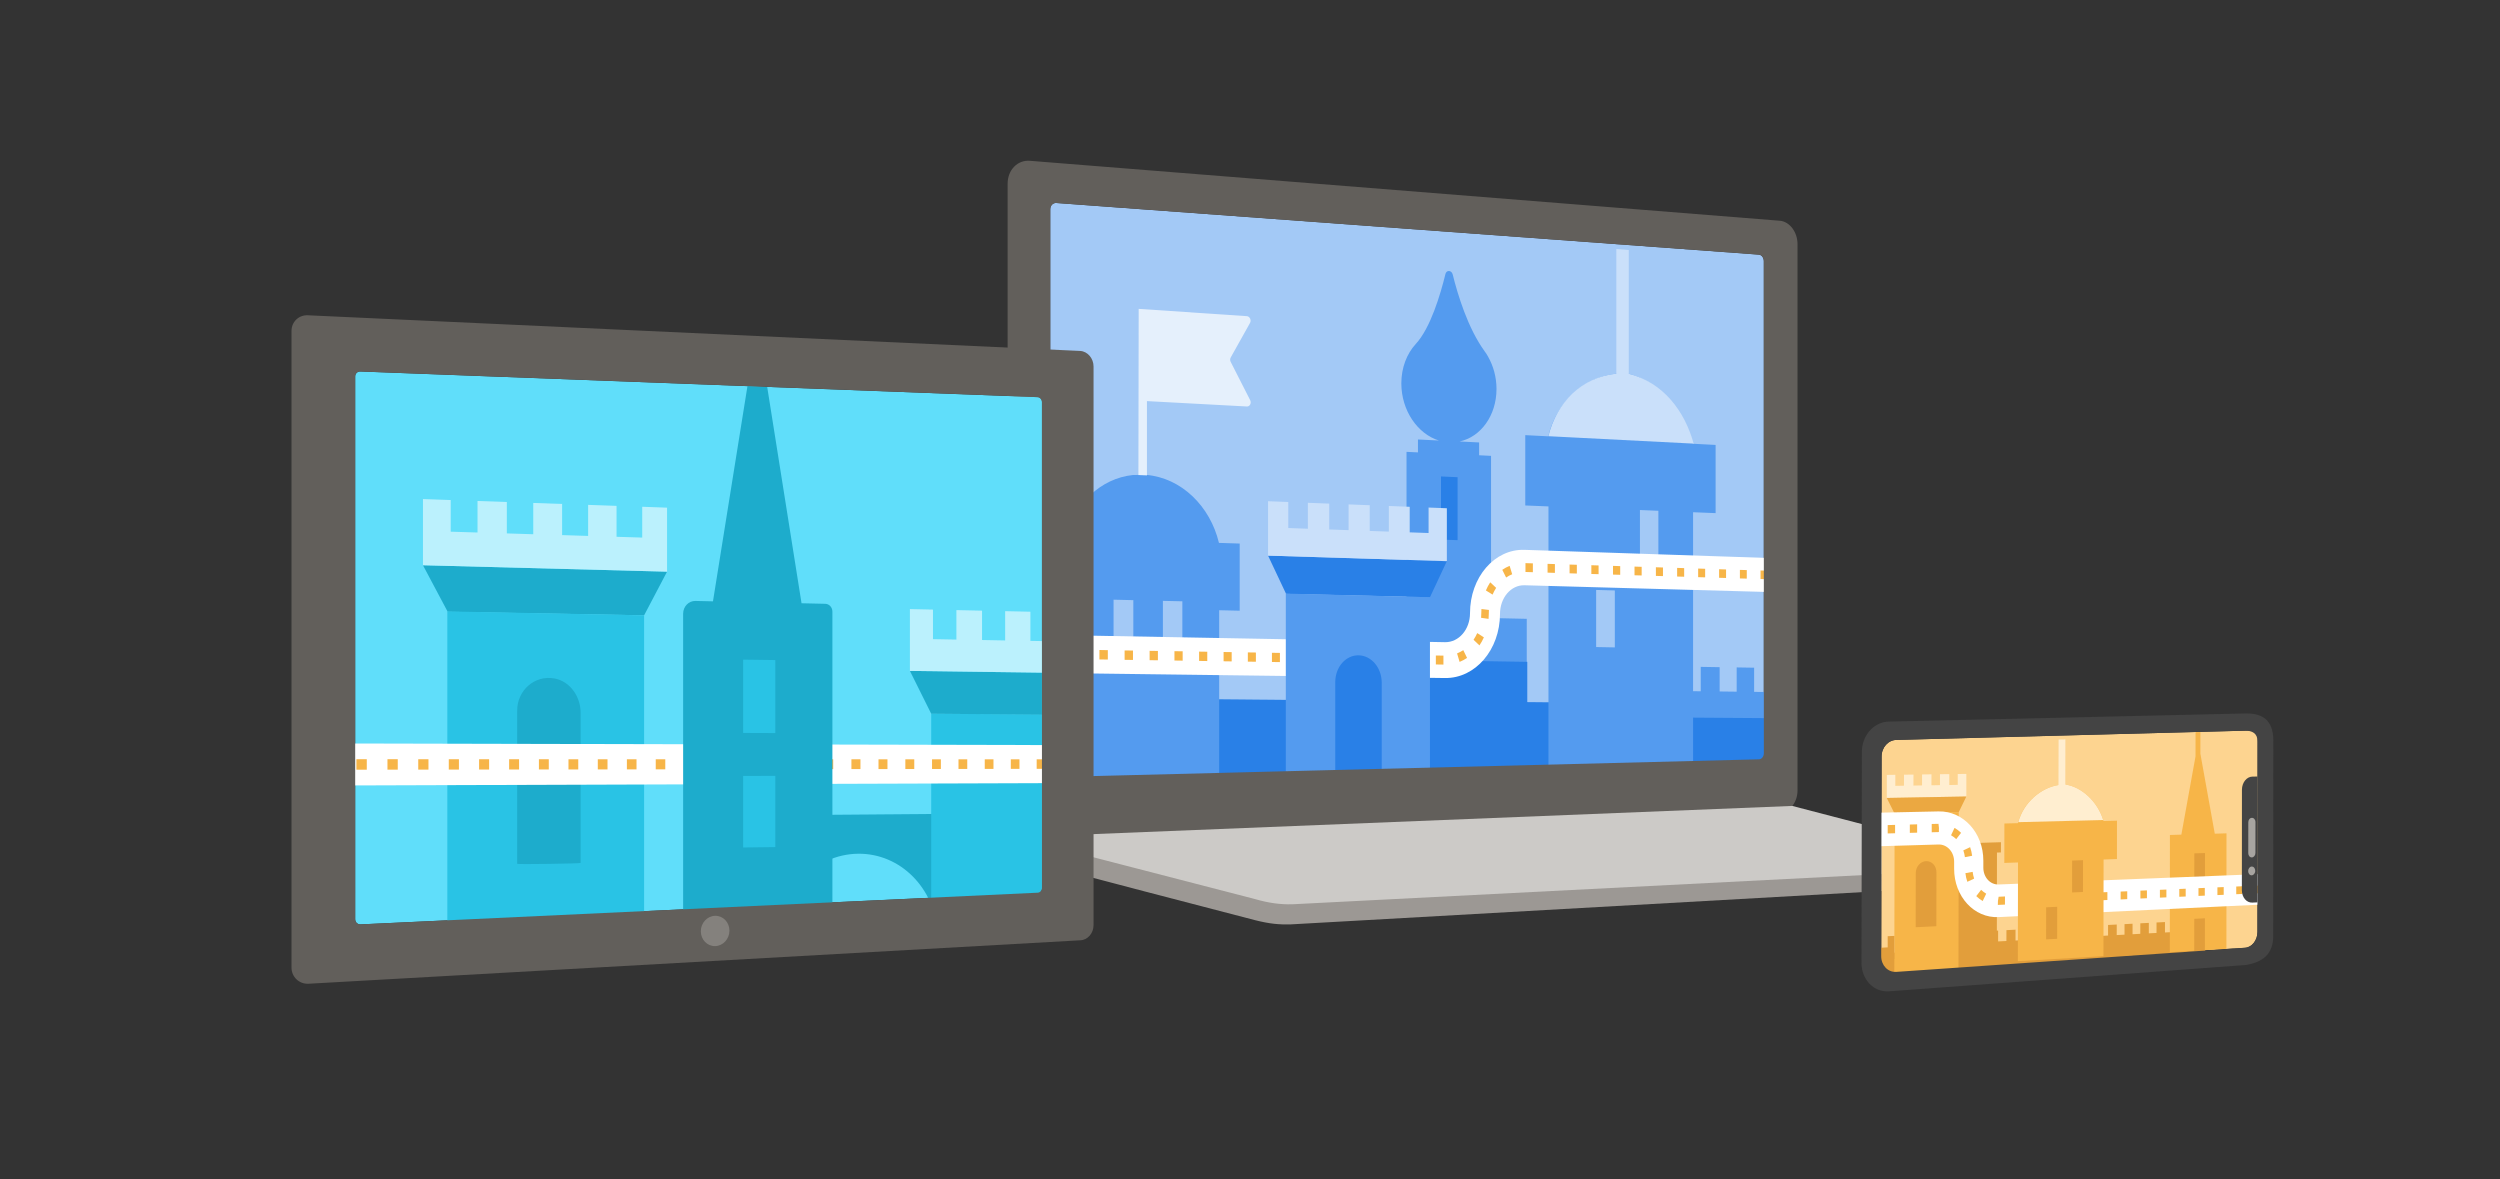 <?xml version="1.0" encoding="utf-8"?>
<!-- Generator: Adobe Illustrator 24.3.0, SVG Export Plug-In . SVG Version: 6.00 Build 0)  -->
<svg version="1.1" id="Layer_1" xmlns="http://www.w3.org/2000/svg" xmlns:xlink="http://www.w3.org/1999/xlink" x="0px" y="0px"
	 viewBox="0 0 636 300" style="enable-background:new 0 0 636 300;" xml:space="preserve">
<rect x="0" y="0" width="636" height="300" fill="#333333" stroke="none"/>
<style type="text/css">
	.st0{fill:#FBC977;}
	.st1{fill:#57AA9A;}
	.st2{fill:#F7B548;}
	.st3{fill:#6BA8F1;}
	.st4{fill:#BDD8F9;}
	.st5{fill:#8065E0;}
	.st6{fill:#FFFFFF;}
	.st7{fill:#1572E0;}
	.st8{fill:#B0D1F7;}
	.st9{fill:#FFD590;}
	.st10{fill:#7FD5CA;}
	.st11{fill:#D8E8FB;}
	.st12{fill:#C2E8E3;}
	.st13{fill:#FFECCD;}
	.st14{fill:#FEDEA7;}
	.st15{fill:#D1C5F4;}
	.st16{fill:#70D6E0;}
	.st17{fill:#25BACA;}
	.st18{fill:#1BA1B5;}
	.st19{fill:#8A6FE8;}
	.st20{fill:url(#SVGID_1_);}
	.st21{fill:#522CD5;}
	.st22{fill:url(#SVGID_2_);}
	.st23{fill:url(#SVGID_3_);}
	.st24{fill:url(#SVGID_4_);}
	.st25{fill:url(#SVGID_5_);}
	.st26{fill:#D8CFF7;}
	.st27{fill:#512BD4;}
	.st28{fill:url(#SVGID_6_);}
	.st29{fill:#A08BE8;}
	.st30{fill:url(#SVGID_7_);}
	.st31{fill:url(#SVGID_8_);}
	.st32{fill:url(#SVGID_9_);}
	.st33{fill:url(#SVGID_10_);}
	.st34{fill:url(#SVGID_11_);}
	.st35{fill:url(#SVGID_12_);}
	.st36{fill:#98C2F5;}
	.st37{fill:#0064DA;}
	.st38{fill:#3E8EED;}
	.st39{fill:#C7E0F4;}
	.st40{fill:#B3AFAB;}
	.st41{fill:#A7A4A0;}
	.st42{fill:#957EE6;}
	.st43{fill:#E5F0FC;}
	.st44{fill:#1DACCC;}
	.st45{fill:#76AFF2;}
	.st46{fill:#FCCF84;}
	.st47{fill:#8DBCF4;}
	.st48{fill:#E1DFDD;}
	.st49{fill:url(#SVGID_13_);}
	.st50{fill:url(#SVGID_14_);}
	.st51{fill:url(#SVGID_15_);}
	.st52{fill:url(#SVGID_16_);}
	.st53{fill:url(#SVGID_17_);}
	.st54{fill:url(#SVGID_18_);}
	.st55{fill:url(#SVGID_19_);}
	.st56{fill:url(#SVGID_20_);}
	.st57{fill:#C8C6C4;}
	.st58{fill:#605D5A;}
	.st59{fill:#797673;}
	.st60{fill:#64BFAF;}
	.st61{fill:#2CC7EA;}
	.st62{fill:url(#SVGID_21_);}
	.st63{fill:url(#SVGID_22_);}
	.st64{fill:url(#SVGID_23_);}
	.st65{fill:url(#SVGID_24_);}
	.st66{fill:url(#SVGID_25_);}
	.st67{fill:url(#SVGID_26_);}
	.st68{fill:#B6E3DE;}
	.st69{fill:#6FCFCE;}
	.st70{fill:#1FB1D1;}
	.st71{fill:url(#SVGID_27_);}
	.st72{fill:#FAC369;}
	.st73{fill:#E29E3B;}
	.st74{fill:#33D5F9;}
	.st75{fill:url(#SVGID_28_);}
	.st76{fill:url(#SVGID_29_);}
	.st77{fill:url(#SVGID_30_);}
	.st78{fill:url(#SVGID_31_);}
	.st79{fill:url(#SVGID_32_);}
	.st80{fill:url(#SVGID_33_);}
	.st81{fill:url(#SVGID_34_);}
	.st82{fill:url(#SVGID_35_);}
	.st83{fill:url(#SVGID_36_);}
	.st84{fill:url(#SVGID_37_);}
	.st85{fill:url(#SVGID_38_);}
	.st86{fill:#D0C5F3;}
	.st87{fill:url(#SVGID_39_);}
	.st88{fill:url(#SVGID_40_);}
	.st89{fill:url(#SVGID_41_);}
	.st90{fill:url(#SVGID_42_);}
	.st91{fill:#EEAB42;}
	.st92{fill:#E8A53F;}
	.st93{fill:#A3C9F6;}
	.st94{fill:url(#SVGID_43_);}
	.st95{fill:url(#SVGID_44_);}
	.st96{fill:url(#SVGID_45_);}
	.st97{fill:url(#SVGID_46_);}
	.st98{fill:url(#SVGID_47_);}
	.st99{fill:url(#SVGID_48_);}
	.st100{fill:url(#SVGID_49_);}
	.st101{fill:url(#SVGID_50_);}
	.st102{fill:#84817D;}
	.st103{fill:url(#SVGID_51_);}
	.st104{fill:url(#SVGID_52_);}
	.st105{fill:url(#SVGID_53_);}
	.st106{fill:url(#SVGID_54_);}
	.st107{fill:url(#SVGID_55_);}
	.st108{fill:url(#SVGID_56_);}
	.st109{fill:url(#SVGID_57_);}
	.st110{fill:url(#SVGID_58_);}
	.st111{fill:#BBACEF;}
	.st112{fill:url(#SVGID_59_);}
	.st113{fill:url(#SVGID_60_);}
	.st114{fill:url(#SVGID_61_);}
	.st115{fill:url(#SVGID_62_);}
	.st116{fill:url(#SVGID_63_);}
	.st117{fill:url(#SVGID_64_);}
	.st118{fill:url(#SVGID_65_);}
	.st119{fill:url(#SVGID_66_);}
	.st120{fill:url(#SVGID_67_);}
	.st121{fill:url(#SVGID_68_);}
	.st122{fill:url(#SVGID_69_);}
	.st123{fill:url(#SVGID_70_);}
	.st124{fill:url(#SVGID_71_);}
	.st125{fill:#CEDB59;}
	.st126{fill:#CCCAC7;}
	.st127{fill:#78881B;}
	.st128{fill:#9C9894;}
	.st129{fill:#EEF3C4;}
	.st130{fill:#B2C133;}
	.st131{fill:#D5E06D;}
	.st132{fill:#A4ECFC;}
	.st133{fill:#0B7891;}
	.st134{fill:#908D89;}
	.st135{fill:#DDDBDA;}
	.st136{fill:url(#SVGID_72_);}
	.st137{fill:url(#SVGID_73_);}
	.st138{fill:#56534F;}
	.st139{fill:#CAE0FA;}
	.st140{fill:#4995EE;}
	.st141{fill:#A7CBF6;}
	.st142{fill:#E86E58;}
	.st143{fill:#FAE969;}
	.st144{fill:#56A84F;}
	.st145{fill:none;stroke:#3085E9;stroke-width:2;stroke-miterlimit:10;}
	.st146{fill:#B2D5F8;}
	.st147{fill:#B2B2B2;}
	.st148{fill:url(#SVGID_74_);}
	.st149{fill:url(#SVGID_75_);}
	.st150{fill:url(#SVGID_76_);}
	.st151{fill:url(#SVGID_77_);}
	.st152{fill:url(#SVGID_78_);}
	.st153{fill:url(#SVGID_79_);}
	.st154{fill:url(#SVGID_80_);}
	.st155{fill:url(#SVGID_81_);}
	.st156{fill:url(#SVGID_82_);}
	.st157{fill:url(#SVGID_83_);}
	.st158{fill:url(#SVGID_84_);}
	.st159{fill:url(#SVGID_85_);}
	.st160{fill:url(#SVGID_86_);}
	.st161{fill:url(#SVGID_87_);}
	.st162{fill:url(#SVGID_88_);}
	.st163{fill:url(#SVGID_89_);}
	.st164{fill:#FFB900;}
	.st165{fill:#D5D3D0;}
	.st166{fill:none;stroke:#FF00FF;stroke-width:1.098;stroke-miterlimit:10;}
	.st167{fill:url(#SVGID_90_);}
	.st168{fill:#EA7F6B;}
	.st169{fill:#22B2C3;}
	.st170{fill:#DF6551;}
	.st171{fill:#F8BB55;}
	.st172{fill:#F8B84F;}
	.st173{fill:#40C9D6;}
	.st174{fill:#CC5444;}
	.st175{fill:#CFEFEB;}
	.st176{fill:#D3E7F8;}
	.st177{fill:#81B5F3;}
	.st178{fill:#4D4D4D;}
	.st179{fill:url(#SVGID_91_);}
	.st180{fill:#2980E7;}
	.st181{fill:#CFF1F5;}
	.st182{fill:#58D0DB;}
	.st183{fill:#28C2D1;}
	.st184{fill:#9FE4EB;}
	.st185{fill:#3097D8;}
	.st186{fill:url(#SVGID_92_);}
	.st187{fill:#939393;}
	.st188{fill:url(#SVGID_93_);}
	.st189{fill:#FEDBA1;}
	.st190{fill:#FAC670;}
	.st191{fill:#625F5B;}
	.st192{fill:#D69521;}
	.st193{fill:#7F7F7F;}
	.st194{fill:#505050;}
	.st195{fill:#D2D2D2;}
	.st196{fill:#848484;}
	.st197{fill:url(#SVGID_94_);}
	.st198{fill:#444444;}
	.st199{fill:#737373;}
	.st200{fill:url(#SVGID_95_);}
	.st201{fill:#549BEF;}
	.st202{fill:#6D6A66;}
	.st203{fill:#38776B;}
	.st204{fill:#9FE0D7;}
	.st205{fill:#45897C;}
	.st206{fill:#CFECE9;}
	.st207{fill:url(#SVGID_96_);}
	.st208{fill:url(#SVGID_97_);}
	.st209{fill:url(#SVGID_98_);}
	.st210{fill:url(#SVGID_99_);}
	.st211{fill:url(#SVGID_100_);}
	.st212{fill:url(#SVGID_101_);}
	.st213{fill:url(#SVGID_102_);}
	.st214{fill:url(#SVGID_103_);}
	.st215{fill:url(#SVGID_104_);}
	.st216{fill:url(#SVGID_105_);}
	.st217{fill:url(#SVGID_106_);}
	.st218{fill:url(#SVGID_107_);}
	.st219{fill:#29C3E5;}
	.st220{fill:#60DEFA;}
	.st221{fill:#0F849E;}
	.st222{fill:#D2F6FE;}
	.st223{fill:#179BB8;}
	.st224{fill:#AFE5DE;}
	.st225{fill:#AE9CEB;}
	.st226{fill:url(#SVGID_108_);}
	.st227{fill:#D6CDF5;}
	.st228{fill:none;stroke:#D6CDF5;stroke-width:2;stroke-miterlimit:10;}
	.st229{fill:#7354DD;}
	.st230{fill:#A8B82F;}
	.st231{fill:#C9BDF2;}
	.st232{fill:#8970E2;}
	.st233{fill:url(#SVGID_109_);}
	.st234{fill:#72ACF1;}
	.st235{fill:#57CACF;}
	.st236{fill:#FAF9F8;}
	.st237{fill:#4A4844;}
	.st238{fill:#797672;}
	.st239{fill:none;stroke:#72ACF1;stroke-width:2;stroke-miterlimit:10;}
	.st240{fill:url(#SVGID_110_);}
	.st241{fill:url(#SVGID_111_);}
	.st242{fill:url(#SVGID_112_);}
	.st243{fill:#C5D43B;}
	.st244{fill:#3085E9;}
	.st245{fill:none;stroke:#FFFFFF;stroke-width:2;stroke-miterlimit:10;}
	.st246{fill:url(#SVGID_113_);}
	.st247{fill:#42403C;}
	.st248{fill:url(#SVGID_114_);stroke:#625F5B;stroke-width:3;stroke-miterlimit:10;}
	.st249{fill:#E6E4E3;}
	.st250{fill:url(#SVGID_115_);}
	.st251{fill:url(#SVGID_116_);}
	.st252{fill:#8EE8FC;}
	.st253{fill:#927BE5;}
	.st254{fill:url(#SVGID_117_);}
	.st255{fill:url(#SVGID_118_);}
	.st256{fill:url(#SVGID_119_);}
	.st257{fill:url(#SVGID_120_);}
	.st258{fill:url(#SVGID_121_);}
	.st259{fill:url(#SVGID_122_);}
	.st260{fill:url(#SVGID_123_);}
	.st261{fill:url(#SVGID_124_);}
	.st262{fill:url(#SVGID_125_);}
	.st263{fill:url(#SVGID_126_);}
	.st264{fill:url(#SVGID_127_);}
	.st265{fill:#22B5D6;}
	.st266{fill-rule:evenodd;clip-rule:evenodd;fill:#848484;}
	.st267{fill-rule:evenodd;clip-rule:evenodd;fill:#29C3E5;}
	.st268{fill-rule:evenodd;clip-rule:evenodd;fill:#0078D7;}
	.st269{fill:#BBB8B4;}
	.st270{fill:none;}
	.st271{fill:#FDC9B5;}
	.st272{fill:#EB8875;}
	.st273{fill:url(#SVGID_128_);}
	.st274{fill:url(#SVGID_129_);}
	.st275{fill:url(#SVGID_130_);}
	.st276{fill:url(#SVGID_131_);}
	.st277{fill:url(#SVGID_132_);}
	.st278{fill:url(#SVGID_133_);}
	.st279{fill:url(#SVGID_134_);}
	.st280{fill:url(#SVGID_135_);}
	.st281{fill:url(#SVGID_136_);}
	.st282{fill:url(#SVGID_137_);}
	.st283{fill:url(#SVGID_138_);}
	.st284{fill:url(#SVGID_139_);}
	.st285{fill:url(#SVGID_140_);}
	.st286{fill:url(#SVGID_141_);}
	.st287{fill:url(#SVGID_142_);}
	.st288{fill:none;stroke:#FFFFFF;stroke-width:2.268;stroke-miterlimit:10;}
	.st289{fill:#FFEED0;}
	.st290{fill:#27BEE0;}
	.st291{fill:#BBF1FD;}
	.st292{fill:#24BADB;}
	.st293{fill:#77E3FB;}
	.st294{fill:#666666;}
	.st295{fill:#AACDF6;}
	.st296{fill:#E6E6E6;}
	.st297{fill:#7E62DF;}
	.st298{fill:url(#SVGID_143_);}
	.st299{fill:url(#SVGID_144_);}
	.st300{fill:#FCD18A;}
	.st301{fill:#D8E377;}
	.st302{fill:#DBE581;}
	.st303{fill:#81921F;}
	.st304{fill:#95A527;}
	.st305{fill-rule:evenodd;clip-rule:evenodd;fill:#A7A4A0;}
	.st306{fill:url(#SVGID_145_);}
	.st307{fill:url(#SVGID_146_);}
	.st308{fill:url(#SVGID_147_);}
	.st309{fill:#FDD490;}
	.st310{fill:#B3B3B3;}
	.st311{fill:#F09250;}
	.st312{fill:url(#SVGID_148_);}
	.st313{fill:url(#SVGID_149_);}
	.st314{fill:url(#SVGID_150_);}
	.st315{fill:url(#SVGID_151_);}
	.st316{fill:url(#SVGID_152_);}
	.st317{fill:#F2A694;}
	.st318{fill:#DC624F;}
	.st319{fill:#FDFDFD;}
	.st320{fill:#D0EDFD;}
	.st321{fill:none;stroke:#8065E0;stroke-width:3.536;stroke-miterlimit:10;}
	.st322{fill:url(#SVGID_153_);}
	.st323{fill:url(#SVGID_154_);}
	.st324{fill:url(#SVGID_155_);}
	.st325{fill:url(#SVGID_156_);}
	.st326{fill:url(#SVGID_157_);}
	.st327{fill:url(#SVGID_158_);}
	.st328{fill:url(#SVGID_159_);}
	.st329{fill:url(#SVGID_160_);}
	.st330{fill:none;stroke:#C8C6C4;stroke-width:0.195;stroke-miterlimit:10;}
	.st331{fill:url(#SVGID_161_);}
	.st332{fill:url(#SVGID_162_);}
	.st333{fill:url(#SVGID_163_);}
	.st334{fill:url(#SVGID_164_);}
	.st335{fill:url(#SVGID_165_);}
	.st336{fill:url(#SVGID_166_);}
	.st337{fill:url(#SVGID_167_);}
	.st338{fill:url(#SVGID_168_);}
	.st339{fill:url(#SVGID_169_);}
	.st340{fill:url(#SVGID_170_);}
	.st341{fill:url(#SVGID_171_);}
	.st342{fill:url(#SVGID_172_);}
	.st343{fill:url(#SVGID_173_);}
	.st344{fill:#0769DC;}
	.st345{fill:#60A2F0;}
	.st346{fill:#B5D5EA;}
	.st347{fill:#FFE5B9;}
	.st348{fill:#88DDE5;}
	.st349{fill:#1189A5;}
	.st350{fill:#222222;}
	.st351{fill:#00D8FF;}
	.st352{fill:url(#SVGID_174_);}
	.st353{fill:#F2F7FE;}
	.st354{fill:#DD0031;}
	.st355{fill:#C3002F;}
	.st356{fill:#EBA841;}
	.st357{fill:#ED9583;}
	.st358{fill:url(#SVGID_175_);}
	.st359{fill:#106EBE;}
	.st360{fill:url(#SVGID_176_);}
	.st361{fill:url(#SVGID_177_);}
	.st362{fill:#2B579A;}
	.st363{fill:url(#SVGID_178_);}
	.st364{fill:url(#SVGID_179_);}
	.st365{fill:url(#SVGID_180_);}
	.st366{fill:url(#SVGID_181_);}
	.st367{fill:url(#SVGID_182_);}
	.st368{fill:url(#SVGID_183_);}
	.st369{fill:url(#SVGID_184_);}
	.st370{fill:url(#SVGID_185_);}
	.st371{fill:url(#SVGID_186_);}
	.st372{fill:url(#SVGID_187_);}
	.st373{fill:url(#SVGID_188_);}
	.st374{fill:url(#SVGID_189_);}
	.st375{fill:url(#SVGID_190_);}
	.st376{fill:url(#SVGID_191_);}
	.st377{fill:#52A898;}
	.st378{fill:#BADBF9;}
	.st379{fill:#E1EFF9;}
	.st380{fill:#6FD0C3;}
	.st381{fill:#EFFAF8;}
	.st382{fill:url(#SVGID_192_);}
	.st383{fill:url(#SVGID_193_);}
	.st384{fill:url(#SVGID_194_);}
	.st385{fill:url(#SVGID_195_);}
	.st386{fill:url(#SVGID_196_);}
	.st387{fill:url(#SVGID_197_);}
	.st388{fill:url(#SVGID_198_);}
	.st389{fill:url(#SVGID_199_);}
	.st390{fill:url(#SVGID_200_);}
	.st391{fill:url(#SVGID_201_);}
	.st392{fill:url(#SVGID_202_);}
	.st393{fill:url(#SVGID_203_);}
	.st394{fill:url(#SVGID_204_);}
	.st395{fill:#C4C1BE;}
	.st396{fill:#9B86E7;}
	.st397{fill:#DF9B39;}
	.st398{fill:none;stroke:#FFFFFF;stroke-width:4;stroke-miterlimit:10;}
	.st399{fill:none;stroke:#FFFFFF;stroke-width:4;stroke-miterlimit:10;stroke-dasharray:4.222,6.333;}
	.st400{fill:none;stroke:#FFFFFF;stroke-width:4;stroke-miterlimit:10;stroke-dasharray:4.17,6.255;}
	.st401{fill:none;stroke:#FFFFFF;stroke-width:4;stroke-miterlimit:10;stroke-dasharray:4.227,6.34;}
	.st402{fill:none;stroke:#FFFFFF;stroke-width:4;stroke-miterlimit:10;stroke-dasharray:4.459,6.689;}
	.st403{fill:#4ADAFA;}
	.st404{fill:#EA7B66;}
	.st405{fill:#D8604D;}
	.st406{fill:#F6B29F;}
	.st407{fill:url(#SVGID_205_);}
	.st408{fill:#FFFFFF;stroke:#C5D43B;stroke-width:2;stroke-miterlimit:10;}
	.st409{fill-rule:evenodd;clip-rule:evenodd;fill:#BDD8F9;}
	.st410{fill-rule:evenodd;clip-rule:evenodd;fill:#76AFF2;}
	.st411{fill:url(#SVGID_206_);}
	.st412{fill:url(#SVGID_207_);}
	.st413{fill:url(#SVGID_208_);}
	.st414{fill:url(#SVGID_209_);}
	.st415{fill:url(#SVGID_210_);}
	.st416{fill:url(#SVGID_211_);}
	.st417{fill:url(#SVGID_212_);}
	.st418{fill:url(#SVGID_213_);}
	.st419{fill:url(#SVGID_214_);}
	.st420{fill:url(#SVGID_215_);}
	.st421{fill:url(#SVGID_216_);}
	.st422{fill:url(#SVGID_217_);}
	.st423{fill:url(#SVGID_218_);}
	.st424{fill:url(#SVGID_219_);}
	.st425{fill:url(#SVGID_220_);}
	.st426{fill:url(#SVGID_221_);}
	.st427{fill:#EC917E;}
	.st428{fill:#B53C33;}
	.st429{fill:url(#SVGID_222_);}
	.st430{fill:#F1A18E;}
	.st431{fill:url(#SVGID_223_);}
	.st432{fill:url(#SVGID_224_);}
	.st433{fill:url(#SVGID_225_);}
	.st434{fill:url(#SVGID_226_);}
	.st435{fill:url(#SVGID_227_);}
	.st436{fill:url(#SVGID_228_);}
	.st437{fill:url(#SVGID_229_);}
	.st438{fill:url(#SVGID_230_);}
	.st439{fill:url(#SVGID_231_);}
	.st440{fill:url(#SVGID_232_);}
	.st441{fill:url(#SVGID_233_);}
	.st442{fill:url(#SVGID_234_);}
	.st443{fill:url(#SVGID_235_);}
	.st444{fill:url(#SVGID_236_);}
	.st445{fill:url(#SVGID_237_);}
	.st446{fill:url(#SVGID_238_);}
	.st447{fill:url(#SVGID_239_);}
	.st448{fill:url(#SVGID_240_);}
	.st449{fill:url(#SVGID_241_);}
	.st450{fill:url(#SVGID_242_);}
	.st451{fill:url(#SVGID_243_);}
	.st452{fill:url(#SVGID_244_);}
	.st453{fill:url(#SVGID_245_);}
	.st454{fill:url(#SVGID_246_);}
	.st455{fill:url(#SVGID_247_);}
	.st456{fill:url(#SVGID_248_);}
	.st457{fill:url(#SVGID_249_);}
	.st458{fill:url(#SVGID_250_);}
	.st459{fill:url(#SVGID_251_);}
	.st460{fill:url(#SVGID_252_);}
	.st461{fill:#1BA6C5;}
	.st462{fill:url(#SVGID_253_);}
	.st463{fill-rule:evenodd;clip-rule:evenodd;fill:#BBF1FD;}
	.st464{fill:url(#SVGID_254_);}
	.st465{fill-rule:evenodd;clip-rule:evenodd;fill:#FFFFFF;}
	.st466{fill-rule:evenodd;clip-rule:evenodd;fill:#B2B2B2;}
	.st467{fill-rule:evenodd;clip-rule:evenodd;fill:#1DACCC;}
	.st468{fill:url(#SVGID_255_);}
	.st469{fill:url(#SVGID_256_);}
	.st470{fill:url(#SVGID_257_);}
	.st471{fill:url(#SVGID_258_);}
	.st472{fill:url(#SVGID_259_);}
	.st473{fill:url(#SVGID_260_);}
	.st474{fill:url(#SVGID_261_);}
	.st475{fill:url(#SVGID_262_);}
	.st476{fill:url(#SVGID_263_);}
	.st477{fill:url(#SVGID_264_);}
	.st478{fill:url(#SVGID_265_);}
	.st479{fill:url(#SVGID_266_);}
	.st480{fill:url(#SVGID_267_);}
	.st481{fill:url(#SVGID_268_);}
	.st482{fill:url(#SVGID_269_);}
	.st483{fill:#D55D4B;}
	.st484{fill:#FDD696;}
	.st485{fill:url(#SVGID_270_);}
	.st486{fill:url(#SVGID_271_);}
	.st487{fill:url(#SVGID_272_);}
	.st488{fill:url(#SVGID_273_);}
	.st489{fill:#5F5F5F;}
	.st490{fill:#F2F6D0;}
	.st491{fill:#227BE5;}
	.st492{fill:#E8FAFE;}
	.st493{fill:url(#SVGID_274_);}
	.st494{fill:url(#SVGID_275_);}
	.st495{fill:url(#SVGID_276_);}
	.st496{fill:url(#SVGID_277_);}
	.st497{fill:url(#SVGID_278_);}
	.st498{fill:url(#SVGID_279_);}
	.st499{fill:url(#SVGID_280_);}
	.st500{fill:url(#SVGID_281_);}
	.st501{fill:url(#SVGID_282_);}
	.st502{fill:url(#SVGID_283_);}
	.st503{fill:url(#SVGID_284_);}
	.st504{fill:url(#SVGID_285_);}
	.st505{fill:url(#SVGID_286_);}
	.st506{fill:url(#SVGID_287_);}
	.st507{fill:url(#SVGID_288_);}
	.st508{fill:url(#SVGID_289_);}
	.st509{fill:#0D7E98;}
	.st510{fill:#E56B56;}
	.st511{fill:#F9BE5C;}
	.st512{fill:#CB8930;}
	.st513{fill:none;stroke:#FFFFFF;stroke-width:2.861;stroke-miterlimit:10;}
	.st514{fill:none;stroke:#B3AFAB;stroke-width:1.43;stroke-linecap:round;stroke-linejoin:round;stroke-miterlimit:10;}
	.st515{fill-rule:evenodd;clip-rule:evenodd;fill:#F7B548;}
	.st516{fill:url(#SVGID_290_);}
	.st517{fill:url(#SVGID_291_);}
	.st518{fill:url(#SVGID_292_);}
	.st519{fill:url(#SVGID_293_);}
	.st520{fill:url(#SVGID_294_);}
	.st521{fill:url(#SVGID_295_);}
	.st522{fill:url(#SVGID_296_);}
	.st523{fill:url(#SVGID_297_);}
	.st524{fill:url(#SVGID_298_);}
	.st525{fill:url(#SVGID_299_);}
	.st526{fill:url(#SVGID_300_);}
	.st527{fill:url(#SVGID_301_);}
	.st528{fill:url(#SVGID_302_);}
	.st529{fill:url(#SVGID_303_);}
	.st530{fill:url(#SVGID_304_);}
	.st531{fill:url(#SVGID_305_);}
	.st532{fill:url(#SVGID_306_);}
	.st533{fill:url(#SVGID_307_);}
	.st534{fill:url(#SVGID_308_);}
	.st535{fill:url(#SVGID_309_);}
	.st536{fill:url(#SVGID_310_);}
	.st537{fill:url(#SVGID_311_);}
	.st538{fill:url(#SVGID_312_);}
	.st539{fill:url(#SVGID_313_);}
	.st540{fill:url(#SVGID_314_);}
	.st541{fill:url(#SVGID_315_);}
	.st542{fill:#138FAB;}
	.st543{fill:#B1E9EE;}
	.st544{fill:none;stroke:#FF00FF;stroke-width:37.753;stroke-miterlimit:10;}
	.st545{clip-path:url(#SVGID_317_);fill:#8065E0;}
	.st546{clip-path:url(#SVGID_317_);fill:#7F64E0;}
	.st547{clip-path:url(#SVGID_317_);fill:#7F63E0;}
	.st548{clip-path:url(#SVGID_317_);fill:#7E63DF;}
	.st549{clip-path:url(#SVGID_317_);fill:#7D62DF;}
	.st550{clip-path:url(#SVGID_317_);fill:#7D61DF;}
	.st551{clip-path:url(#SVGID_317_);fill:#7C60DF;}
	.st552{clip-path:url(#SVGID_317_);fill:#7B5FDF;}
	.st553{clip-path:url(#SVGID_317_);fill:#7B5EDF;}
	.st554{clip-path:url(#SVGID_317_);fill:#7A5DDE;}
	.st555{clip-path:url(#SVGID_317_);fill:#795CDE;}
	.st556{clip-path:url(#SVGID_317_);fill:#785BDE;}
	.st557{clip-path:url(#SVGID_317_);fill:#775ADE;}
	.st558{clip-path:url(#SVGID_317_);fill:#7659DD;}
	.st559{clip-path:url(#SVGID_317_);fill:#7658DD;}
	.st560{clip-path:url(#SVGID_317_);fill:#7557DD;}
	.st561{clip-path:url(#SVGID_317_);fill:#7456DD;}
	.st562{clip-path:url(#SVGID_317_);fill:#7355DC;}
	.st563{clip-path:url(#SVGID_317_);fill:#7254DC;}
	.st564{clip-path:url(#SVGID_317_);fill:#7153DC;}
	.st565{clip-path:url(#SVGID_317_);fill:#7051DC;}
	.st566{clip-path:url(#SVGID_317_);fill:#6F50DB;}
	.st567{clip-path:url(#SVGID_317_);fill:#6E4FDB;}
	.st568{clip-path:url(#SVGID_317_);fill:#6D4EDB;}
	.st569{clip-path:url(#SVGID_317_);fill:#6C4DDB;}
	.st570{clip-path:url(#SVGID_317_);fill:#6B4BDA;}
	.st571{clip-path:url(#SVGID_317_);fill:#6A4ADA;}
	.st572{clip-path:url(#SVGID_317_);fill:#6949DA;}
	.st573{clip-path:url(#SVGID_317_);fill:#6848DA;}
	.st574{clip-path:url(#SVGID_317_);fill:#6746D9;}
	.st575{clip-path:url(#SVGID_317_);fill:#6645D9;}
	.st576{clip-path:url(#SVGID_317_);fill:#6544D9;}
	.st577{clip-path:url(#SVGID_317_);fill:#6443D9;}
	.st578{clip-path:url(#SVGID_317_);fill:#6442D8;}
	.st579{clip-path:url(#SVGID_317_);fill:#6341D8;}
	.st580{clip-path:url(#SVGID_317_);fill:#6240D8;}
	.st581{clip-path:url(#SVGID_317_);fill:#613FD8;}
	.st582{clip-path:url(#SVGID_317_);fill:#603ED8;}
	.st583{clip-path:url(#SVGID_317_);fill:#603DD7;}
	.st584{clip-path:url(#SVGID_317_);fill:#5F3CD7;}
	.st585{clip-path:url(#SVGID_317_);fill:#5E3BD7;}
	.st586{clip-path:url(#SVGID_317_);fill:#5D3AD7;}
	.st587{clip-path:url(#SVGID_317_);fill:#5C39D7;}
	.st588{clip-path:url(#SVGID_317_);fill:#5B38D6;}
	.st589{clip-path:url(#SVGID_317_);fill:#5A37D6;}
	.st590{clip-path:url(#SVGID_317_);fill:#5A36D6;}
	.st591{clip-path:url(#SVGID_317_);fill:#5935D6;}
	.st592{clip-path:url(#SVGID_317_);fill:#5834D6;}
	.st593{clip-path:url(#SVGID_317_);fill:#5732D5;}
	.st594{clip-path:url(#SVGID_317_);fill:#5631D5;}
	.st595{clip-path:url(#SVGID_317_);fill:#5530D5;}
	.st596{clip-path:url(#SVGID_317_);fill:#542FD5;}
	.st597{clip-path:url(#SVGID_317_);fill:#542ED5;}
	.st598{clip-path:url(#SVGID_317_);fill:#532DD4;}
	.st599{clip-path:url(#SVGID_317_);fill:#522CD4;}
	.st600{clip-path:url(#SVGID_317_);fill:#512BD4;}
	.st601{fill:#63D3DE;}
	.st602{fill:url(#SVGID_318_);}
	.st603{fill:url(#SVGID_319_);}
	.st604{fill:url(#SVGID_320_);}
	.st605{fill:none;stroke:#FF00FF;stroke-width:39.664;stroke-miterlimit:10;}
	.st606{fill:url(#SVGID_321_);}
	.st607{fill:url(#SVGID_322_);}
	.st608{fill:url(#SVGID_323_);}
	.st609{fill:url(#SVGID_324_);}
	.st610{fill:url(#SVGID_325_);}
	.st611{fill:url(#SVGID_326_);}
	.st612{fill:url(#SVGID_327_);}
	.st613{fill:url(#SVGID_328_);}
	.st614{fill:url(#SVGID_329_);}
	.st615{fill:url(#SVGID_330_);}
	.st616{fill:url(#SVGID_331_);}
	.st617{fill:#9EAE2B;}
	.st618{fill:url(#SVGID_332_);}
	.st619{fill:url(#SVGID_333_);}
	.st620{fill:url(#SVGID_334_);}
	.st621{fill:url(#SVGID_335_);}
	.st622{fill:url(#SVGID_336_);}
	.st623{fill:url(#SVGID_337_);}
	.st624{fill:url(#SVGID_338_);}
	.st625{fill:url(#SVGID_339_);}
	.st626{fill:url(#SVGID_340_);}
	.st627{fill:url(#SVGID_341_);}
	.st628{fill:url(#SVGID_342_);}
	.st629{fill:url(#SVGID_343_);}
	.st630{fill:url(#SVGID_344_);}
	.st631{fill:url(#SVGID_345_);}
	.st632{fill:url(#SVGID_346_);}
	.st633{fill:url(#SVGID_347_);}
	.st634{fill:#D8F3FE;}
	.st635{fill:#085A7E;}
	.st636{fill:#E1EA95;}
	.st637{fill:#FEE0AD;}
	.st638{fill:#8E7A6F;}
	.st639{fill:#191717;}
	.st640{fill:#F0DB4F;}
	.st641{fill:#323330;}
	.st642{fill:url(#SVGID_348_);}
	.st643{fill:url(#SVGID_349_);}
	.st644{fill:url(#SVGID_350_);}
	.st645{fill:url(#SVGID_351_);}
	.st646{fill:url(#SVGID_352_);}
	.st647{fill:url(#SVGID_353_);}
	.st648{fill:url(#SVGID_354_);}
	.st649{fill:url(#SVGID_355_);}
	.st650{fill:url(#SVGID_356_);}
	.st651{fill:url(#SVGID_357_);}
	.st652{fill:url(#SVGID_358_);}
	.st653{fill:url(#SVGID_359_);}
	.st654{fill:#8577E5;}
	.st655{fill:url(#SVGID_360_);}
	.st656{fill:#263619;}
	.st657{fill:#6E7F17;}
	.st658{fill:#EEEDEC;}
	.st659{fill:#DEE88B;}
	.st660{fill:url(#SVGID_361_);}
	.st661{fill:none;stroke:#FFFFFF;stroke-width:3.008;stroke-linecap:round;stroke-linejoin:round;stroke-miterlimit:10;}
	.st662{fill:none;stroke:#FFFFFF;stroke-width:3.567;stroke-linecap:round;stroke-linejoin:round;stroke-miterlimit:10;}
	.st663{fill:#F7F6F6;}
	.st664{fill:#CBD94F;}
	.st665{fill:#CF5746;}
	.st666{fill:#ED8422;}
	.st667{fill-rule:evenodd;clip-rule:evenodd;fill:#A3C9F6;}
	.st668{fill:url(#SVGID_362_);}
	.st669{fill-rule:evenodd;clip-rule:evenodd;fill:#549BEF;}
	.st670{fill:#FDD99C;}
	.st671{fill:#C4832D;}
	.st672{fill:#FFF2DC;}
	.st673{fill:#1595B2;}
	.st674{fill:url(#SVGID_363_);}
	.st675{fill:url(#SVGID_364_);}
	.st676{fill:url(#SVGID_365_);}
	.st677{fill:url(#SVGID_366_);}
	.st678{fill:url(#SVGID_367_);}
	.st679{fill:url(#SVGID_368_);}
	.st680{fill:url(#SVGID_369_);}
	.st681{fill:url(#SVGID_370_);}
	.st682{fill:url(#SVGID_371_);}
	.st683{fill:url(#SVGID_372_);}
	.st684{fill:url(#SVGID_373_);}
	.st685{fill:url(#SVGID_374_);}
	.st686{fill:url(#SVGID_375_);}
	.st687{fill:#EDF7F6;}
	.st688{fill:url(#SVGID_376_);}
	.st689{fill:url(#SVGID_377_);}
	.st690{fill:#E97762;}
	.st691{fill:url(#SVGID_378_);}
	.st692{fill:url(#SVGID_379_);}
	.st693{fill:url(#SVGID_380_);}
	.st694{fill:url(#SVGID_381_);}
	.st695{fill:url(#SVGID_382_);}
	.st696{fill:url(#SVGID_383_);}
	.st697{fill:url(#SVGID_384_);}
	.st698{fill:url(#SVGID_385_);}
	.st699{fill:url(#SVGID_386_);}
	.st700{fill:url(#SVGID_387_);}
	.st701{fill:url(#SVGID_388_);}
	.st702{fill:#A2AD6D;}
	.st703{fill:#E3646A;}
	.st704{fill:#889643;}
	.st705{fill:#EE8F94;}
	.st706{fill:url(#SVGID_389_);}
	.st707{fill:url(#SVGID_390_);}
	.st708{fill:#1C77E2;}
	.st709{fill:#D18F33;}
	.st710{fill:none;stroke:#C740B6;stroke-width:2.065;stroke-miterlimit:10;}
	.st711{fill:#E26854;}
	.st712{fill:#F9BDAA;}
	.st713{fill:url(#SVGID_391_);}
	.st714{fill:url(#SVGID_392_);}
	.st715{fill:#519F90;}
	.st716{fill:#4E9A8B;}
	.st717{fill:none;stroke:#C2E8E3;stroke-width:1.576;stroke-miterlimit:10;}
	.st718{fill:url(#SVGID_393_);}
	.st719{fill:url(#SVGID_394_);}
	.st720{fill:url(#SVGID_395_);}
	.st721{fill:url(#SVGID_396_);}
	.st722{fill:url(#SVGID_397_);}
	.st723{fill:none;stroke:#FF00FF;stroke-width:29.908;stroke-miterlimit:10;}
	.st724{fill:url(#SVGID_398_);}
	.st725{fill:url(#SVGID_399_);}
	.st726{fill:url(#SVGID_400_);}
	.st727{fill:url(#SVGID_401_);}
	.st728{fill:url(#SVGID_402_);}
	.st729{fill:url(#SVGID_403_);}
	.st730{fill:url(#SVGID_404_);}
	.st731{fill:url(#SVGID_405_);}
	.st732{fill:url(#SVGID_406_);}
	.st733{fill:#2B88D8;}
	.st734{fill:url(#SVGID_407_);}
	.st735{fill:url(#SVGID_408_);}
	.st736{fill:url(#SVGID_409_);}
	.st737{fill:url(#SVGID_410_);}
	.st738{fill:url(#SVGID_411_);}
	.st739{fill:url(#SVGID_412_);}
	.st740{fill:url(#SVGID_413_);}
	.st741{fill:url(#SVGID_414_);}
	.st742{fill:url(#SVGID_415_);}
	.st743{fill:url(#SVGID_416_);}
	.st744{fill:url(#SVGID_417_);}
	.st745{fill:url(#SVGID_418_);}
	.st746{fill:url(#SVGID_419_);}
	.st747{fill:url(#SVGID_420_);}
	.st748{fill:url(#SVGID_421_);}
	.st749{fill:url(#SVGID_422_);}
	.st750{fill:url(#SVGID_423_);}
	.st751{fill:#F0AE00;}
	.st752{fill:#3F3C38;}
	.st753{fill:#BBCB37;}
	.st754{fill:url(#SVGID_424_);}
	.st755{fill:url(#SVGID_425_);}
	.st756{fill:url(#SVGID_426_);}
	.st757{fill:url(#SVGID_427_);}
	.st758{fill:url(#SVGID_428_);}
	.st759{fill:url(#SVGID_429_);}
	.st760{fill:url(#SVGID_430_);}
	.st761{fill:url(#SVGID_431_);}
	.st762{fill:url(#SVGID_432_);}
	.st763{fill:url(#SVGID_433_);}
	.st764{fill:url(#SVGID_434_);}
	.st765{fill:url(#SVGID_435_);}
	.st766{fill:url(#SVGID_436_);}
	.st767{fill:url(#SVGID_437_);}
	.st768{fill:url(#SVGID_438_);}
	.st769{fill:url(#SVGID_439_);}
	.st770{fill:#F4AC99;}
	.st771{fill:url(#SVGID_440_);}
	.st772{fill:url(#SVGID_441_);}
	.st773{fill:url(#SVGID_442_);}
	.st774{fill:url(#SVGID_443_);}
	.st775{fill:url(#SVGID_444_);}
	.st776{fill:url(#SVGID_445_);}
	.st777{clip-path:url(#SVGID_447_);fill:#8065E0;}
	.st778{clip-path:url(#SVGID_447_);fill:#7F64E0;}
	.st779{clip-path:url(#SVGID_447_);fill:#7F63E0;}
	.st780{clip-path:url(#SVGID_447_);fill:#7E63DF;}
	.st781{clip-path:url(#SVGID_447_);fill:#7D62DF;}
	.st782{clip-path:url(#SVGID_447_);fill:#7D61DF;}
	.st783{clip-path:url(#SVGID_447_);fill:#7C60DF;}
	.st784{clip-path:url(#SVGID_447_);fill:#7B5FDF;}
	.st785{clip-path:url(#SVGID_447_);fill:#7B5EDF;}
	.st786{clip-path:url(#SVGID_447_);fill:#7A5DDE;}
	.st787{clip-path:url(#SVGID_447_);fill:#795CDE;}
	.st788{clip-path:url(#SVGID_447_);fill:#785BDE;}
	.st789{clip-path:url(#SVGID_447_);fill:#775ADE;}
	.st790{clip-path:url(#SVGID_447_);fill:#7659DD;}
	.st791{clip-path:url(#SVGID_447_);fill:#7658DD;}
	.st792{clip-path:url(#SVGID_447_);fill:#7557DD;}
	.st793{clip-path:url(#SVGID_447_);fill:#7456DD;}
	.st794{clip-path:url(#SVGID_447_);fill:#7355DC;}
	.st795{clip-path:url(#SVGID_447_);fill:#7254DC;}
	.st796{clip-path:url(#SVGID_447_);fill:#7153DC;}
	.st797{clip-path:url(#SVGID_447_);fill:#7051DC;}
	.st798{clip-path:url(#SVGID_447_);fill:#6F50DB;}
	.st799{clip-path:url(#SVGID_447_);fill:#6E4FDB;}
	.st800{clip-path:url(#SVGID_447_);fill:#6D4EDB;}
	.st801{clip-path:url(#SVGID_447_);fill:#6C4DDB;}
	.st802{clip-path:url(#SVGID_447_);fill:#6B4BDA;}
	.st803{clip-path:url(#SVGID_447_);fill:#6A4ADA;}
	.st804{clip-path:url(#SVGID_447_);fill:#6949DA;}
	.st805{clip-path:url(#SVGID_447_);fill:#6848DA;}
	.st806{clip-path:url(#SVGID_447_);fill:#6746D9;}
	.st807{clip-path:url(#SVGID_447_);fill:#6645D9;}
	.st808{clip-path:url(#SVGID_447_);fill:#6544D9;}
	.st809{clip-path:url(#SVGID_447_);fill:#6443D9;}
	.st810{clip-path:url(#SVGID_447_);fill:#6442D8;}
	.st811{clip-path:url(#SVGID_447_);fill:#6341D8;}
	.st812{clip-path:url(#SVGID_447_);fill:#6240D8;}
	.st813{clip-path:url(#SVGID_447_);fill:#613FD8;}
	.st814{clip-path:url(#SVGID_447_);fill:#603ED8;}
	.st815{clip-path:url(#SVGID_447_);fill:#603DD7;}
	.st816{clip-path:url(#SVGID_447_);fill:#5F3CD7;}
	.st817{clip-path:url(#SVGID_447_);fill:#5E3BD7;}
	.st818{clip-path:url(#SVGID_447_);fill:#5D3AD7;}
	.st819{clip-path:url(#SVGID_447_);fill:#5C39D7;}
	.st820{clip-path:url(#SVGID_447_);fill:#5B38D6;}
	.st821{clip-path:url(#SVGID_447_);fill:#5A37D6;}
	.st822{clip-path:url(#SVGID_447_);fill:#5A36D6;}
	.st823{clip-path:url(#SVGID_447_);fill:#5935D6;}
	.st824{clip-path:url(#SVGID_447_);fill:#5834D6;}
	.st825{clip-path:url(#SVGID_447_);fill:#5732D5;}
	.st826{clip-path:url(#SVGID_447_);fill:#5631D5;}
	.st827{clip-path:url(#SVGID_447_);fill:#5530D5;}
	.st828{clip-path:url(#SVGID_447_);fill:#542FD5;}
	.st829{clip-path:url(#SVGID_447_);fill:#542ED5;}
	.st830{clip-path:url(#SVGID_447_);fill:#532DD4;}
	.st831{clip-path:url(#SVGID_447_);fill:#522CD4;}
	.st832{clip-path:url(#SVGID_447_);fill:#512BD4;}
	.st833{fill:url(#SVGID_448_);}
	.st834{clip-path:url(#SVGID_450_);fill:#8065E0;}
	.st835{clip-path:url(#SVGID_450_);fill:#7F64E0;}
	.st836{clip-path:url(#SVGID_450_);fill:#7F63E0;}
	.st837{clip-path:url(#SVGID_450_);fill:#7E63DF;}
	.st838{clip-path:url(#SVGID_450_);fill:#7D62DF;}
	.st839{clip-path:url(#SVGID_450_);fill:#7D61DF;}
	.st840{clip-path:url(#SVGID_450_);fill:#7C60DF;}
	.st841{clip-path:url(#SVGID_450_);fill:#7B5FDF;}
	.st842{clip-path:url(#SVGID_450_);fill:#7B5EDF;}
	.st843{clip-path:url(#SVGID_450_);fill:#7A5DDE;}
	.st844{clip-path:url(#SVGID_450_);fill:#795CDE;}
	.st845{clip-path:url(#SVGID_450_);fill:#785BDE;}
	.st846{clip-path:url(#SVGID_450_);fill:#775ADE;}
	.st847{clip-path:url(#SVGID_450_);fill:#7659DD;}
	.st848{clip-path:url(#SVGID_450_);fill:#7658DD;}
	.st849{clip-path:url(#SVGID_450_);fill:#7557DD;}
	.st850{clip-path:url(#SVGID_450_);fill:#7456DD;}
	.st851{clip-path:url(#SVGID_450_);fill:#7355DC;}
	.st852{clip-path:url(#SVGID_450_);fill:#7254DC;}
	.st853{clip-path:url(#SVGID_450_);fill:#7153DC;}
	.st854{clip-path:url(#SVGID_450_);fill:#7051DC;}
	.st855{clip-path:url(#SVGID_450_);fill:#6F50DB;}
	.st856{clip-path:url(#SVGID_450_);fill:#6E4FDB;}
	.st857{clip-path:url(#SVGID_450_);fill:#6D4EDB;}
	.st858{clip-path:url(#SVGID_450_);fill:#6C4DDB;}
	.st859{clip-path:url(#SVGID_450_);fill:#6B4BDA;}
	.st860{clip-path:url(#SVGID_450_);fill:#6A4ADA;}
	.st861{clip-path:url(#SVGID_450_);fill:#6949DA;}
	.st862{clip-path:url(#SVGID_450_);fill:#6848DA;}
	.st863{clip-path:url(#SVGID_450_);fill:#6746D9;}
	.st864{clip-path:url(#SVGID_450_);fill:#6645D9;}
	.st865{clip-path:url(#SVGID_450_);fill:#6544D9;}
	.st866{clip-path:url(#SVGID_450_);fill:#6443D9;}
	.st867{clip-path:url(#SVGID_450_);fill:#6442D8;}
	.st868{clip-path:url(#SVGID_450_);fill:#6341D8;}
	.st869{clip-path:url(#SVGID_450_);fill:#6240D8;}
	.st870{clip-path:url(#SVGID_450_);fill:#613FD8;}
	.st871{clip-path:url(#SVGID_450_);fill:#603ED8;}
	.st872{clip-path:url(#SVGID_450_);fill:#603DD7;}
	.st873{clip-path:url(#SVGID_450_);fill:#5F3CD7;}
	.st874{clip-path:url(#SVGID_450_);fill:#5E3BD7;}
	.st875{clip-path:url(#SVGID_450_);fill:#5D3AD7;}
	.st876{clip-path:url(#SVGID_450_);fill:#5C39D7;}
	.st877{clip-path:url(#SVGID_450_);fill:#5B38D6;}
	.st878{clip-path:url(#SVGID_450_);fill:#5A37D6;}
	.st879{clip-path:url(#SVGID_450_);fill:#5A36D6;}
	.st880{clip-path:url(#SVGID_450_);fill:#5935D6;}
	.st881{clip-path:url(#SVGID_450_);fill:#5834D6;}
	.st882{clip-path:url(#SVGID_450_);fill:#5732D5;}
	.st883{clip-path:url(#SVGID_450_);fill:#5631D5;}
	.st884{clip-path:url(#SVGID_450_);fill:#5530D5;}
	.st885{clip-path:url(#SVGID_450_);fill:#542FD5;}
	.st886{clip-path:url(#SVGID_450_);fill:#542ED5;}
	.st887{clip-path:url(#SVGID_450_);fill:#532DD4;}
	.st888{clip-path:url(#SVGID_450_);fill:#522CD4;}
	.st889{clip-path:url(#SVGID_450_);fill:#512BD4;}
	.st890{fill:url(#SVGID_451_);}
	.st891{fill:url(#SVGID_452_);}
	.st892{fill:url(#SVGID_453_);}
	.st893{fill:url(#SVGID_454_);}
	.st894{fill:url(#SVGID_455_);}
	.st895{fill:url(#SVGID_456_);}
	.st896{fill:url(#SVGID_457_);}
	.st897{fill:url(#SVGID_458_);}
	.st898{fill:url(#SVGID_459_);}
	.st899{fill:url(#SVGID_460_);}
	.st900{fill:url(#SVGID_461_);}
	.st901{fill:url(#SVGID_462_);}
	.st902{fill:url(#SVGID_463_);}
	.st903{fill:url(#SVGID_464_);}
	.st904{fill:url(#SVGID_465_);}
	.st905{fill:url(#SVGID_466_);}
	.st906{fill:url(#SVGID_467_);}
	.st907{fill:url(#SVGID_468_);}
	.st908{fill:url(#SVGID_469_);}
	.st909{fill:#EB8470;}
	.st910{fill:url(#SVGID_470_);}
	.st911{fill:url(#SVGID_471_);}
	.st912{fill:url(#SVGID_472_);}
	.st913{fill:url(#SVGID_473_);}
	.st914{fill:url(#SVGID_474_);}
	.st915{fill:url(#SVGID_475_);}
	.st916{fill:url(#SVGID_476_);}
	.st917{fill:url(#SVGID_477_);}
	.st918{fill:url(#SVGID_478_);}
	.st919{fill:url(#SVGID_479_);}
	.st920{fill:url(#SVGID_480_);}
	.st921{fill:url(#SVGID_481_);}
	.st922{fill:url(#SVGID_482_);}
	.st923{fill:url(#SVGID_483_);}
	.st924{fill:url(#SVGID_484_);}
	.st925{fill:url(#SVGID_485_);}
	.st926{fill:url(#SVGID_486_);}
	.st927{fill:url(#SVGID_487_);}
	.st928{fill:url(#SVGID_488_);}
	.st929{fill:url(#SVGID_489_);}
	.st930{fill:url(#SVGID_490_);}
	.st931{fill:url(#SVGID_491_);}
	.st932{fill:url(#SVGID_492_);}
	.st933{fill:url(#SVGID_493_);}
	.st934{fill:url(#SVGID_494_);}
	.st935{fill:url(#SVGID_495_);}
	.st936{fill:url(#SVGID_496_);}
	.st937{fill:url(#SVGID_497_);}
	.st938{fill:url(#SVGID_498_);}
	.st939{fill:url(#SVGID_499_);}
	.st940{fill:url(#SVGID_500_);}
	.st941{fill:url(#SVGID_501_);}
	.st942{fill:url(#SVGID_502_);}
	.st943{fill:url(#SVGID_503_);}
	.st944{fill:url(#SVGID_504_);}
	.st945{fill:url(#SVGID_505_);}
	.st946{fill:url(#SVGID_506_);}
	.st947{fill:url(#SVGID_507_);}
	.st948{fill:url(#SVGID_508_);}
	.st949{fill:url(#SVGID_509_);}
	.st950{fill:url(#SVGID_510_);}
	.st951{fill:url(#SVGID_511_);}
	.st952{fill:url(#SVGID_512_);}
	.st953{fill:url(#SVGID_513_);}
	.st954{fill:url(#SVGID_514_);}
	.st955{fill:url(#SVGID_515_);}
	.st956{fill:url(#SVGID_516_);}
	.st957{fill:url(#SVGID_517_);}
	.st958{fill:url(#SVGID_518_);}
	.st959{fill:url(#SVGID_519_);}
	.st960{fill:url(#SVGID_520_);}
	.st961{fill:url(#SVGID_521_);}
	.st962{fill:url(#SVGID_522_);}
	.st963{fill:url(#SVGID_523_);}
	.st964{fill:url(#SVGID_524_);}
	.st965{fill:url(#SVGID_525_);}
	.st966{fill:url(#SVGID_526_);}
	.st967{fill:url(#SVGID_527_);}
	.st968{fill:url(#SVGID_528_);}
	.st969{fill:url(#SVGID_529_);}
	.st970{fill:url(#SVGID_530_);}
	.st971{fill:url(#SVGID_531_);}
	.st972{fill:url(#SVGID_532_);}
	.st973{fill:url(#SVGID_533_);}
	.st974{fill:url(#SVGID_534_);}
	.st975{fill:url(#SVGID_535_);}
	.st976{fill:url(#SVGID_536_);}
	.st977{fill:url(#SVGID_537_);}
	.st978{fill:url(#SVGID_538_);}
	.st979{fill:url(#SVGID_539_);}
	.st980{fill:url(#SVGID_540_);}
	.st981{fill:url(#SVGID_541_);}
	.st982{fill:url(#SVGID_542_);}
	.st983{fill:#F9C163;}
	.st984{fill:url(#SVGID_543_);}
	.st985{fill:#E6F2FC;}
	.st986{fill:url(#SVGID_544_);}
	.st987{fill:url(#SVGID_545_);}
	.st988{fill:url(#SVGID_546_);}
	.st989{fill:url(#SVGID_547_);}
	.st990{fill:url(#SVGID_548_);}
	.st991{fill:url(#SVGID_549_);}
	.st992{fill:none;stroke:#908D89;stroke-width:2;stroke-miterlimit:10;}
	.st993{fill:url(#SVGID_550_);}
	.st994{fill:url(#SVGID_551_);}
	.st995{fill:url(#SVGID_552_);}
	.st996{fill:url(#SVGID_553_);}
	.st997{fill:url(#SVGID_554_);}
	.st998{fill:url(#SVGID_555_);}
	.st999{fill:url(#SVGID_556_);}
	.st1000{fill:url(#SVGID_557_);}
	.st1001{fill:url(#SVGID_558_);}
	.st1002{fill:url(#SVGID_559_);}
	.st1003{fill:url(#SVGID_560_);}
	.st1004{fill:url(#SVGID_561_);}
	.st1005{fill:url(#SVGID_562_);}
	.st1006{fill:url(#SVGID_563_);}
	.st1007{fill:url(#SVGID_564_);}
	.st1008{fill:url(#SVGID_565_);}
	.st1009{fill:#2ECCEF;}
	.st1010{fill:url(#SVGID_566_);}
	.st1011{fill:#DDF3FF;}
	.st1012{fill:#DF972B;}
	.st1013{fill:#F2F1F0;}
	.st1014{fill:#F4F3F2;}
	.st1015{fill:#6BAFE9;}
	.st1016{fill:#E96F5F;}
	.st1017{fill:#F2D850;}
	.st1018{fill:#8DE265;}
	.st1019{fill:url(#SVGID_567_);}
	.st1020{fill:url(#SVGID_570_);}
	.st1021{fill:url(#SVGID_573_);}
</style>
<g>
	<g>
		<path class="st93" d="M447.47,197.23l-178.74,0.44c-0.86,0-1.55-0.77-1.55-1.72V53.24c0-0.95,0.69-1.67,1.55-1.6l178.74,13.14
			c0.69,0.06,1.24,0.79,1.24,1.65v129.25C448.72,196.53,448.16,197.22,447.47,197.23z"/>
		<polygon class="st180" points="450.29,179.19 277.59,177.6 277.59,201.76 450.29,200.92 		"/>
		<polygon class="st201" points="455.25,176.11 455.25,170 450.55,169.93 450.55,176.06 446.25,176.01 446.25,169.86 446.05,169.86 
			441.83,169.79 441.81,169.79 441.81,175.96 437.48,175.91 437.48,169.73 432.67,169.65 432.67,175.86 428.27,175.81 
			428.27,169.59 423.41,169.51 423.41,175.75 420.27,175.72 420.27,182.49 441.81,182.64 446.05,182.67 456.36,182.74 
			456.36,176.12 		"/>
		<g>
			<path class="st201" d="M436.46,113.19l-5.79-0.3c-2.17-8.43-9.03-16.05-16.33-17.81l-3.15-0.02
				c-7.73,0.74-15.26,7.08-17.32,15.94l-5.84-0.3v17.89l5.9,0.24v76.54l36.79-1.09v-73.97l5.73,0.23V113.19z"/>
			<polygon class="st93" points="417.2,144.19 421.89,144.33 421.89,129.94 417.2,129.75 			"/>
			<polygon class="st93" points="406.06,164.61 410.81,164.7 410.81,150.21 406.06,150.08 			"/>
		</g>
		<path class="st201" d="M315.38,138.28l-5.28-0.17c-2.24-9.37-9.6-16.57-18.53-17.3l-3.34,0.03c-8.19,0.85-14.9,7.25-17.07,15.99
			l-6.18-0.2v17.58l6.24,0.14v53.74l38.94-0.33v-52.52l5.22,0.12V138.28z"/>
		<polygon class="st93" points="295.84,167.04 300.79,167.12 300.79,152.97 295.84,152.86 		"/>
		<polygon class="st93" points="283.29,166.85 288.32,166.93 288.32,152.68 283.29,152.56 		"/>
		<g>
			<path class="st201" d="M366.06,112.07l-5.33-0.27v3.29l-2.91-0.14v53.15l21.5,0.33v-52.46l-3.03-0.15v-3.26l-4.96-0.25
				c5.38-1.15,9.38-6.59,9.38-13.36c0-2.99-0.79-5.81-2.12-8.18c-0.22-0.43-0.53-0.9-0.94-1.46c-4.24-5.86-6.82-14.38-8.08-19.48
				c-0.28-1.12-1.59-1.2-1.85-0.12c-1.26,5.17-3.81,13.78-7.56,17.81c-2.25,2.46-3.66,6-3.66,10.01
				C356.51,104.43,360.61,110.37,366.06,112.07z"/>
		</g>
		<polygon class="st201" points="388.41,168.63 349.52,168.03 349.52,156.56 388.41,157.43 		"/>
		<polygon class="st180" points="370.81,137.42 366.59,137.27 366.59,121.21 370.81,121.4 		"/>
		<polygon class="st180" points="361.31,207.74 388.54,207.5 388.54,168.37 361.31,167.94 		"/>
		<g>
			<path class="st6" d="M367.62,172.49l-100.9-1.3v-9.68l100.9,1.86c3.51,0.06,6.35-3.25,6.35-7.38c0-9.14,6.25-16.37,13.87-16.11
				l64.72,2.16v8.64l-64.72-1.79c-3.44-0.1-6.24,3.17-6.24,7.29C381.59,165.27,375.35,172.59,367.62,172.49z"/>
		</g>
		<g>
			<path class="st2" d="M367.21,169.07l-1.93-0.03v-2.28l1.93,0.03V169.07z M361.4,168.98l-1.95-0.03v-2.29l1.95,0.03V168.98z
				 M355.54,168.89l-1.96-0.03v-2.3l1.96,0.03V168.89z M349.64,168.8l-1.98-0.03v-2.31l1.98,0.03V168.8z M343.7,168.72l-1.99-0.03
				v-2.32l1.99,0.03V168.72z M337.72,168.63l-2-0.03v-2.32l2,0.03V168.63z M331.69,168.54l-2.02-0.03v-2.33l2.02,0.03V168.54z
				 M325.61,168.44l-2.03-0.03v-2.34l2.03,0.03V168.44z M319.5,168.35l-2.05-0.03v-2.35l2.05,0.03V168.35z M313.34,168.26
				l-2.06-0.03v-2.36l2.06,0.03V168.26z M307.13,168.17l-2.08-0.03v-2.37l2.08,0.03V168.17z M300.87,168.07l-2.09-0.03v-2.38
				l2.09,0.03V168.07z M294.57,167.98l-2.11-0.03v-2.38l2.11,0.03V167.98z M288.23,167.89l-2.13-0.03v-2.39l2.13,0.03V167.89z
				 M281.83,167.79l-2.14-0.03v-2.4l2.14,0.04V167.79z M275.39,167.69l-2.16-0.03v-2.41l2.16,0.04V167.69z M268.9,167.6l-2.17-0.03
				v-2.42l2.17,0.04V167.6z M371.32,168.39l-0.64-2.16c0.54-0.22,1.08-0.5,1.58-0.83l0.96,1.98
				C372.62,167.78,371.98,168.12,371.32,168.39z M376.37,164.19l-1.5-1.43c0.36-0.53,0.67-1.1,0.94-1.7l1.69,1.08
				C377.18,162.86,376.8,163.56,376.37,164.19z M378.69,157.44l-1.9-0.27c0.03-0.36,0.05-0.73,0.05-1.11c0-0.38,0.01-0.76,0.04-1.13
				l1.9,0.24c-0.02,0.31-0.03,0.62-0.03,0.94C378.74,156.56,378.72,157,378.69,157.44z M379.71,151.27l-1.7-1.06
				c0.31-0.73,0.68-1.42,1.1-2.07l1.51,1.41C380.27,150.1,379.96,150.67,379.71,151.27z M383.16,146.92l-0.98-1.96
				c0.59-0.41,1.22-0.75,1.87-1.01l0.65,2.14C384.17,146.3,383.65,146.58,383.16,146.92z M449.62,147.35l-1.74-0.05v-2.17l1.74,0.05
				V147.35z M444.38,147.2l-1.75-0.05v-2.17l1.75,0.05V147.2z M439.11,147.04l-1.77-0.05v-2.18l1.77,0.06V147.04z M433.79,146.88
				l-1.78-0.05v-2.19l1.78,0.06V146.88z M428.45,146.72l-1.79-0.05v-2.2l1.79,0.06V146.72z M423.06,146.56l-1.8-0.05v-2.2l1.8,0.06
				V146.56z M417.64,146.4l-1.82-0.05v-2.21l1.82,0.06V146.4z M412.18,146.23l-1.83-0.05v-2.22l1.83,0.06V146.23z M406.68,146.07
				l-1.84-0.05v-2.23l1.84,0.06V146.07z M401.15,145.91l-1.85-0.06v-2.23l1.85,0.06V145.91z M395.57,145.74l-1.87-0.06v-2.24
				l1.87,0.06V145.74z M389.96,145.57l-1.88-0.06v-2.25l1.88,0.06V145.57z"/>
		</g>
		<g>
			<polygon class="st180" points="368.08,142.76 322.59,141.35 327.18,151.08 363.78,151.94 			"/>
			<polygon class="st139" points="363.43,129.12 363.43,135.6 358.63,135.43 358.63,128.93 353.32,128.72 353.32,135.24 
				348.46,135.07 348.46,128.53 343.08,128.32 343.08,134.87 338.16,134.7 338.16,128.12 332.72,127.91 332.72,134.51 
				327.74,134.33 327.74,127.71 322.59,127.51 322.59,141.35 368.08,142.76 368.08,129.3 			"/>
			<polygon class="st201" points="363.78,207.72 327.11,208.04 327.11,151.01 363.78,151.94 			"/>
			<path class="st180" d="M351.51,205.84v-32.17c0-3.79-2.63-6.9-5.89-6.96c-3.27-0.05-5.93,3-5.93,6.82v32.4L351.51,205.84z"/>
		</g>
		<path class="st191" d="M452.82,56.16L262.03,40.91c-3.14-0.28-5.69,2.32-5.69,5.81v161.25c0,3.48,2.55,6.28,5.69,6.24l190.78-7.52
			c2.48-0.03,4.48-2.55,4.48-5.63V62.14C457.3,59.05,455.29,56.38,452.82,56.16z M448.72,191.62c0,0.85-0.56,1.54-1.24,1.55
			l-178.74,4.5c-0.86,0-1.55-0.77-1.55-1.72V53.24c0-0.95,0.69-1.67,1.55-1.6l178.74,13.14c0.69,0.06,1.24,0.79,1.24,1.64V191.62z"
			/>
		<path class="st139" d="M411.2,63.35v31.71c-8.87,0.91-15.12,7.25-17.3,15.91l36.97,1.89c-2.28-8.27-7.74-15.56-16.51-17.78V63.61
			L411.2,63.35z"/>
		<path class="st43" d="M318.04,101.79l-4.95-9.72c-0.19-0.36-0.18-0.8,0.01-1.14l4.91-8.78c0.39-0.7-0.07-1.67-0.81-1.72
			l-27.52-1.85l-0.07,42.27l2.17,0.09v-18.9l25.45,1.37C317.96,103.44,318.42,102.54,318.04,101.79z"/>
		<path class="st128" d="M507.84,223.29c0-1.84,0-3.02,0-3.64c0-0.5-51.9-4.67-51.9-4.67l-197.39-1.96v2.54c0,0,0.05,2.24,2.17,3.07
			c2.12,0.83,58.64,15.48,58.64,15.48c3.63,0.91,6.02,1.14,9.07,1.05l178.05-10.05C507.6,225.08,507.87,224.44,507.84,223.29z"/>
		<path class="st126" d="M507.04,220.93l-178.29,9.12c-3.05,0.08-6.03-0.33-9.38-1.3l-60.92-15.76l197.5-7.96l51.42,13.4
			C508.43,218.85,508.17,220.9,507.04,220.93z"/>
	</g>
	<g>
		<path class="st309" d="M478.59,242.36l0.09-49.91c0-2.32,1.71-4.2,3.8-4.21l88.69-2.35c1.75-0.01,3.16-0.29,3.16,1.82l-0.03,49.39
			c0,2.11-1.42,3.91-3.17,4.01l-88.75,5.22C480.28,246.46,478.58,244.68,478.59,242.36z"/>
		<polygon class="st73" points="561,238.01 476.06,242.68 476.05,248.2 560.99,243.09 		"/>
		<polygon class="st73" points="555.66,236.96 554.84,237.01 554.85,234.37 552.71,234.47 552.71,237.12 550.77,237.22 
			550.77,234.57 548.62,234.68 548.62,237.34 546.66,237.44 546.66,234.78 544.5,234.89 544.49,237.56 542.52,237.67 542.52,235 
			542.43,235 540.49,235.1 540.48,235.1 540.48,237.78 538.49,237.88 538.5,235.2 536.29,235.31 536.29,238 534.28,238.11 
			534.28,235.42 532.07,235.53 532.06,238.23 530.04,238.34 530.04,235.63 527.8,235.75 527.8,238.46 525.75,238.57 525.76,235.85 
			525.56,235.86 523.65,235.96 523.56,235.96 523.55,238.68 521.49,238.8 521.5,236.07 519.22,236.18 519.22,238.92 517.14,239.03 
			517.14,236.29 514.85,236.41 514.84,239.15 512.75,239.27 512.75,236.51 510.44,236.63 510.43,239.39 508.32,239.5 508.32,236.74 
			506.15,236.85 506.14,242.62 523.64,241.63 525.55,241.52 540.47,240.68 542.42,240.57 555.66,239.82 		"/>
		<polygon class="st2" points="558.55,186.23 558.54,192.42 554.94,212.33 552.03,212.42 552,242.24 566.4,241.4 566.42,212 
			563.44,212.09 559.78,191.77 559.78,186.23 		"/>
		<path class="st73" d="M560.95,217.01l-2.71,0.09l-0.01,8.95l2.71-0.12L560.95,217.01z"/>
		<path class="st73" d="M560.93,233.61l-2.71,0.14l-0.01,8.96l2.71-0.16L560.93,233.61z"/>
		<polygon class="st289" points="482.17,197.11 482.17,199.92 484.37,199.88 484.38,197.08 486.79,197.05 486.78,199.85 
			488.97,199.81 488.97,197.02 491.37,196.99 491.36,199.78 493.53,199.74 493.53,196.96 495.9,196.93 495.9,199.71 498.05,199.67 
			498.05,196.91 500.24,196.88 500.24,202.63 480,203 480.01,197.14 		"/>
		<polygon class="st356" points="480,203 500.24,202.63 498.27,206.68 481.99,207 		"/>
		<polygon class="st73" points="508.03,216.07 507.99,242.95 497.21,243.42 497.25,216.34 		"/>
		<polygon class="st73" points="509.03,216.86 496.96,217.25 496.97,214.62 509.04,214.26 		"/>
		<polygon class="st2" points="481.91,250.19 498.23,249.17 498.3,206.65 481.99,207 		"/>
		<path class="st73" d="M487.35,235.89l0.02-13.79c0-1.62,1.19-2.98,2.64-3.03c1.45-0.05,2.62,1.22,2.62,2.84l-0.02,13.72
			L487.35,235.89z"/>
		<g>
			<path class="st6" d="M574.47,230.16l-66.02,3.15c-6.22,0.3-11.33-5.23-11.32-12.32l0-1.8c0-2.46-1.78-4.42-3.99-4.35l-17.67,0.52
				l0.02-8.56l17.67-0.38c6.33-0.14,11.41,5.48,11.4,12.52l0,1.79c0,2.45,1.75,4.37,3.9,4.28l66.01-2.63L574.47,230.16z"/>
		</g>
		<g>
			<g>
				<polygon class="st2" points="476.45,212.13 475.48,212.15 475.48,210.01 476.45,209.99 				"/>
			</g>
			<g>
				<path class="st2" d="M570.48,227.42l-1.58,0.07l0-1.96l1.58-0.07L570.48,227.42z M565.71,227.64l-1.6,0.07l0-1.97l1.6-0.07
					L565.71,227.64z M560.9,227.85l-1.61,0.07l0-1.97l1.61-0.07L560.9,227.85z M556.04,228.07l-1.63,0.07l0-1.98l1.63-0.07
					L556.04,228.07z M551.13,228.29l-1.65,0.07l0-1.99l1.65-0.07L551.13,228.29z M546.18,228.51l-1.66,0.07l0-2l1.66-0.07
					L546.18,228.51z M541.17,228.74l-1.68,0.08l0-2.01l1.68-0.07L541.17,228.74z M536.12,228.96l-1.7,0.08l0-2.02l1.7-0.07
					L536.12,228.96z M531.01,229.19l-1.71,0.08l0-2.03l1.71-0.07L531.01,229.19z M525.85,229.42l-1.73,0.08l0-2.05l1.73-0.07
					L525.85,229.42z M520.64,229.65l-1.75,0.08l0-2.06l1.75-0.07L520.64,229.65z M515.38,229.89l-1.77,0.08l0-2.07l1.77-0.08
					L515.38,229.89z M510.06,230.13l-1.81,0.08l0.06-2.08l-0.03,1.04l0.17-1.04l1.62-0.07L510.06,230.13z M504.4,229.22
					c-0.59-0.34-1.15-0.76-1.64-1.25l1.24-1.6c0.39,0.38,0.82,0.71,1.29,0.98L504.4,229.22z M500.49,224.33
					c-0.24-0.7-0.41-1.44-0.49-2.2l1.84-0.33c0.07,0.59,0.2,1.17,0.38,1.72L500.49,224.33z M499.87,218.06
					c-0.07-0.59-0.2-1.17-0.4-1.72l1.73-0.82c0.25,0.7,0.42,1.44,0.51,2.19L499.87,218.06z M497.66,213.48
					c-0.4-0.39-0.84-0.72-1.31-0.99l0.88-1.88c0.6,0.34,1.16,0.77,1.67,1.26L497.66,213.48z M493.25,211.68l-1.82,0.05l0-2.11
					l1.72-0.04l0.12,1.05L493.25,211.68z M487.72,211.83l-1.86,0.05l0-2.12l1.86-0.05L487.72,211.83z M482.11,211.98l-1.88,0.05
					l0-2.13l1.88-0.05L482.11,211.98z"/>
			</g>
			<g>
				<polygon class="st2" points="574.47,227.25 573.67,227.28 573.67,225.34 574.47,225.3 				"/>
			</g>
		</g>
		<path class="st2" d="M523.64,188.06l-0.02,11.65c-4.57,0.75-9.03,4.64-10.25,9.7l-3.45,0.09l-0.02,10.03l3.48-0.12l-0.04,25.11
			l21.78-1.28l0.03-24.58l3.4-0.12l0.01-9.76l-3.43,0.09c-1.28-4.64-5.34-8.62-9.66-9.29l0.02-11.53L523.64,188.06z"/>
		<polygon class="st73" points="527.14,227.04 529.91,226.92 529.92,218.83 527.15,218.93 		"/>
		<path class="st198" d="M574.32,197.55l-1.31,0.02c-1.46,0.02-2.65,1.51-2.66,3.33l-0.02,25.56c0,1.82,1.19,3.23,2.65,3.16
			l1.31-0.06L574.32,197.55z"/>
		<path class="st41" d="M572.83,222.68c-0.5,0.02-0.9-0.46-0.9-1.08s0.41-1.14,0.9-1.15c0.5-0.02,0.9,0.46,0.9,1.08
			C573.74,222.14,573.33,222.66,572.83,222.68z"/>
		<path class="st41" d="M571.97,209.17l-0.01,7.89c0,0.61,0.41,1.09,0.91,1.07l0,0c0.5-0.02,0.91-0.53,0.91-1.13l0.01-7.87
			c0-0.61-0.41-1.09-0.91-1.07l0,0C572.37,208.06,571.97,208.56,571.97,209.17z"/>
		<polygon class="st73" points="520.53,238.98 523.34,238.83 523.35,230.69 520.54,230.82 		"/>
		<polygon class="st73" points="481.93,238.09 480.23,238.17 480.23,241.01 477.99,241.13 477.99,238.29 476.33,238.37 
			476.32,244.31 481.92,243.99 		"/>
		<path class="st198" d="M571.42,181.5l-90.78,2.07c-3.83,0-6.97,3.45-6.98,7.7l-0.1,53.66c-0.01,4.26,3.12,7.51,6.95,7.27
			l90.86-6.71c5.07-0.84,6.93-3.49,6.93-7.34l0.03-49.69C578.34,184.62,576.9,181.44,571.42,181.5z M574.29,237.11
			c0,2.11-1.42,3.91-3.17,4.01l-88.75,6.13c-2.09,0.12-3.79-1.66-3.79-3.98l0.09-50.83c0-2.32,1.71-4.2,3.8-4.21l88.69-2.35
			c1.75-0.01,3.16,0.64,3.16,2.75L574.29,237.11z"/>
		<path class="st289" d="M535.05,208.62c-1.36-4.53-5.33-8.38-9.57-9.03l0.02-11.53l-1.86,0.01l-0.02,11.65
			c-4.49,0.74-8.85,4.51-10.16,9.44L535.05,208.62z"/>
	</g>
	<g>
		<path class="st666" d="M252.78,197.08c-3.94,0.01-7.14,3.54-7.14,7.89v22.48l14.23-0.28v-22.3
			C259.86,200.56,256.7,197.07,252.78,197.08z"/>
		<path class="st220" d="M91.67,94.51l172.31,6.53c0.6,0.03,1.09,0.6,1.09,1.26v123.58c0,0.67-0.49,1.21-1.09,1.23l-172.31,8.06
			c-0.73,0.01-1.31-0.57-1.31-1.3V95.76C90.35,95.03,90.94,94.47,91.67,94.51z"/>
		<path class="st44" d="M197.05,207.39v30.96l0.47-0.01c0.79-11.68,9.82-21,20.75-21.15c10.79-0.14,19.52,8.74,20.28,20.12
			l1.04-0.03v-30.23L197.05,207.39z"/>
		<polygon class="st44" points="169.7,145.43 107.6,143.8 113.89,155.63 163.86,156.54 		"/>
		<polygon class="st291" points="163.38,128.92 163.38,136.76 156.85,136.56 156.85,128.69 149.62,128.44 149.62,136.34 143,136.13 
			143,128.21 135.66,127.95 135.66,135.91 128.94,135.7 128.94,127.71 121.48,127.45 121.48,135.47 114.66,135.26 114.66,127.21 
			107.6,126.96 107.6,143.8 169.7,145.43 169.7,129.15 		"/>
		<path class="st219" d="M236.9,181.57v48l27.08-1.4c0.6-0.01,1.09-1.65,1.09-2.31v-44.11L236.9,181.57z"/>
		<polygon class="st44" points="265.07,171.12 231.48,170.68 236.9,181.57 265.07,181.81 		"/>
		<polygon class="st291" points="265.07,163.09 262.13,163.04 262.13,155.62 255.71,155.48 255.71,162.93 249.83,162.82 
			249.83,155.35 243.31,155.21 243.31,162.71 237.35,162.6 237.35,155.08 231.48,154.95 231.48,170.68 265.07,171.12 		"/>
		<polygon class="st219" points="163.86,234.28 113.8,235.15 113.8,155.54 163.86,156.54 		"/>
		<path class="st44" d="M147.71,219.53l0-38.19c0-4.12-2.67-7.98-6.59-8.73c-5.1-0.97-9.55,3.03-9.55,8.15v39
			C131.58,219.93,147.71,219.7,147.71,219.53z"/>
		<g>
			<polygon class="st6" points="272.38,199.21 82.7,199.84 82.7,189.13 272.38,189.56 			"/>
		</g>
		<g>
			<path class="st2" d="M272.38,195.59l-2.12,0v-2.42l2.12,0V195.59z M265.91,195.59l-2.18,0v-2.42l2.18,0V195.59z M259.35,195.6
				l-2.2,0v-2.43l2.2,0V195.6z M252.74,195.61l-2.22,0v-2.44l2.22,0V195.61z M246.07,195.62l-2.23,0v-2.45l2.23,0V195.62z
				 M239.36,195.63l-2.25,0v-2.46l2.25,0V195.63z M232.59,195.64l-2.27,0v-2.47l2.27,0V195.64z M225.77,195.65l-2.28,0v-2.48l2.28,0
				V195.65z M218.9,195.65l-2.3,0v-2.49l2.3,0V195.65z M211.97,195.66l-2.32,0v-2.5l2.32,0V195.66z M204.99,195.67l-2.34,0v-2.51
				l2.34,0V195.67z M197.95,195.68l-2.36,0v-2.52l2.36,0V195.68z M190.86,195.69l-2.38,0v-2.53l2.38,0V195.69z M183.72,195.7l-2.4,0
				v-2.54l2.4,0V195.7z M176.51,195.71l-2.41,0v-2.55l2.41,0V195.71z M169.25,195.72l-2.43,0v-2.56l2.43,0V195.72z M161.93,195.73
				l-2.45,0v-2.57l2.45,0V195.73z M154.55,195.74l-2.47,0v-2.58l2.47,0V195.74z M147.11,195.75l-2.49,0v-2.59l2.49,0V195.75z
				 M139.61,195.75l-2.51,0v-2.6l2.51,0V195.75z M132.05,195.76l-2.53,0v-2.61l2.53,0V195.76z M124.43,195.77l-2.55,0v-2.62l2.55,0
				V195.77z M116.75,195.78l-2.58,0v-2.63l2.58,0V195.78z M109,195.79l-2.6,0v-2.64l2.6,0V195.79z M101.19,195.8l-2.62,0v-2.66
				l2.62,0V195.8z M93.31,195.81l-2.64,0v-2.67l2.64,0V195.81z M85.37,195.82l-2.66,0v-2.68l2.66,0V195.82z"/>
		</g>
		<path class="st44" d="M181.38,152.98l-4.45-0.1c-1.73-0.04-3.14,1.42-3.14,3.25v78.37l37.97-0.74v-78.18
			c0-1.06-0.8-1.94-1.79-1.97l-6.06-0.14l-8.73-55l-5.02-0.28L181.38,152.98z"/>
		<polygon class="st219" points="197.24,186.49 189.06,186.46 189.06,167.81 197.24,167.92 		"/>
		<polygon class="st219" points="189.06,215.6 197.24,215.5 197.24,197.38 189.06,197.4 		"/>
		<path class="st191" d="M274.82,89.28L78.38,80.21c-2.33-0.14-4.22,1.64-4.22,3.97v161.97c0,2.34,1.89,4.18,4.22,4.12l196.44-11.06
			c1.87-0.05,3.38-1.78,3.38-3.87V93.27C278.21,91.18,276.7,89.4,274.82,89.28z M265.07,225.87c0,0.67-0.49,1.21-1.09,1.23
			l-172.31,8.06c-0.73,0.01-1.31-0.57-1.31-1.3V95.76c0-0.73,0.59-1.29,1.31-1.26l172.31,6.53c0.6,0.03,1.09,0.6,1.09,1.26V225.87z"
			/>
		<path class="st102" d="M181.94,240.69c-2.01,0.05-3.65-1.64-3.65-3.77s1.63-3.9,3.65-3.94c2.01-0.04,3.63,1.65,3.63,3.77
			C185.57,238.88,183.94,240.64,181.94,240.69z"/>
	</g>
</g>
</svg>
